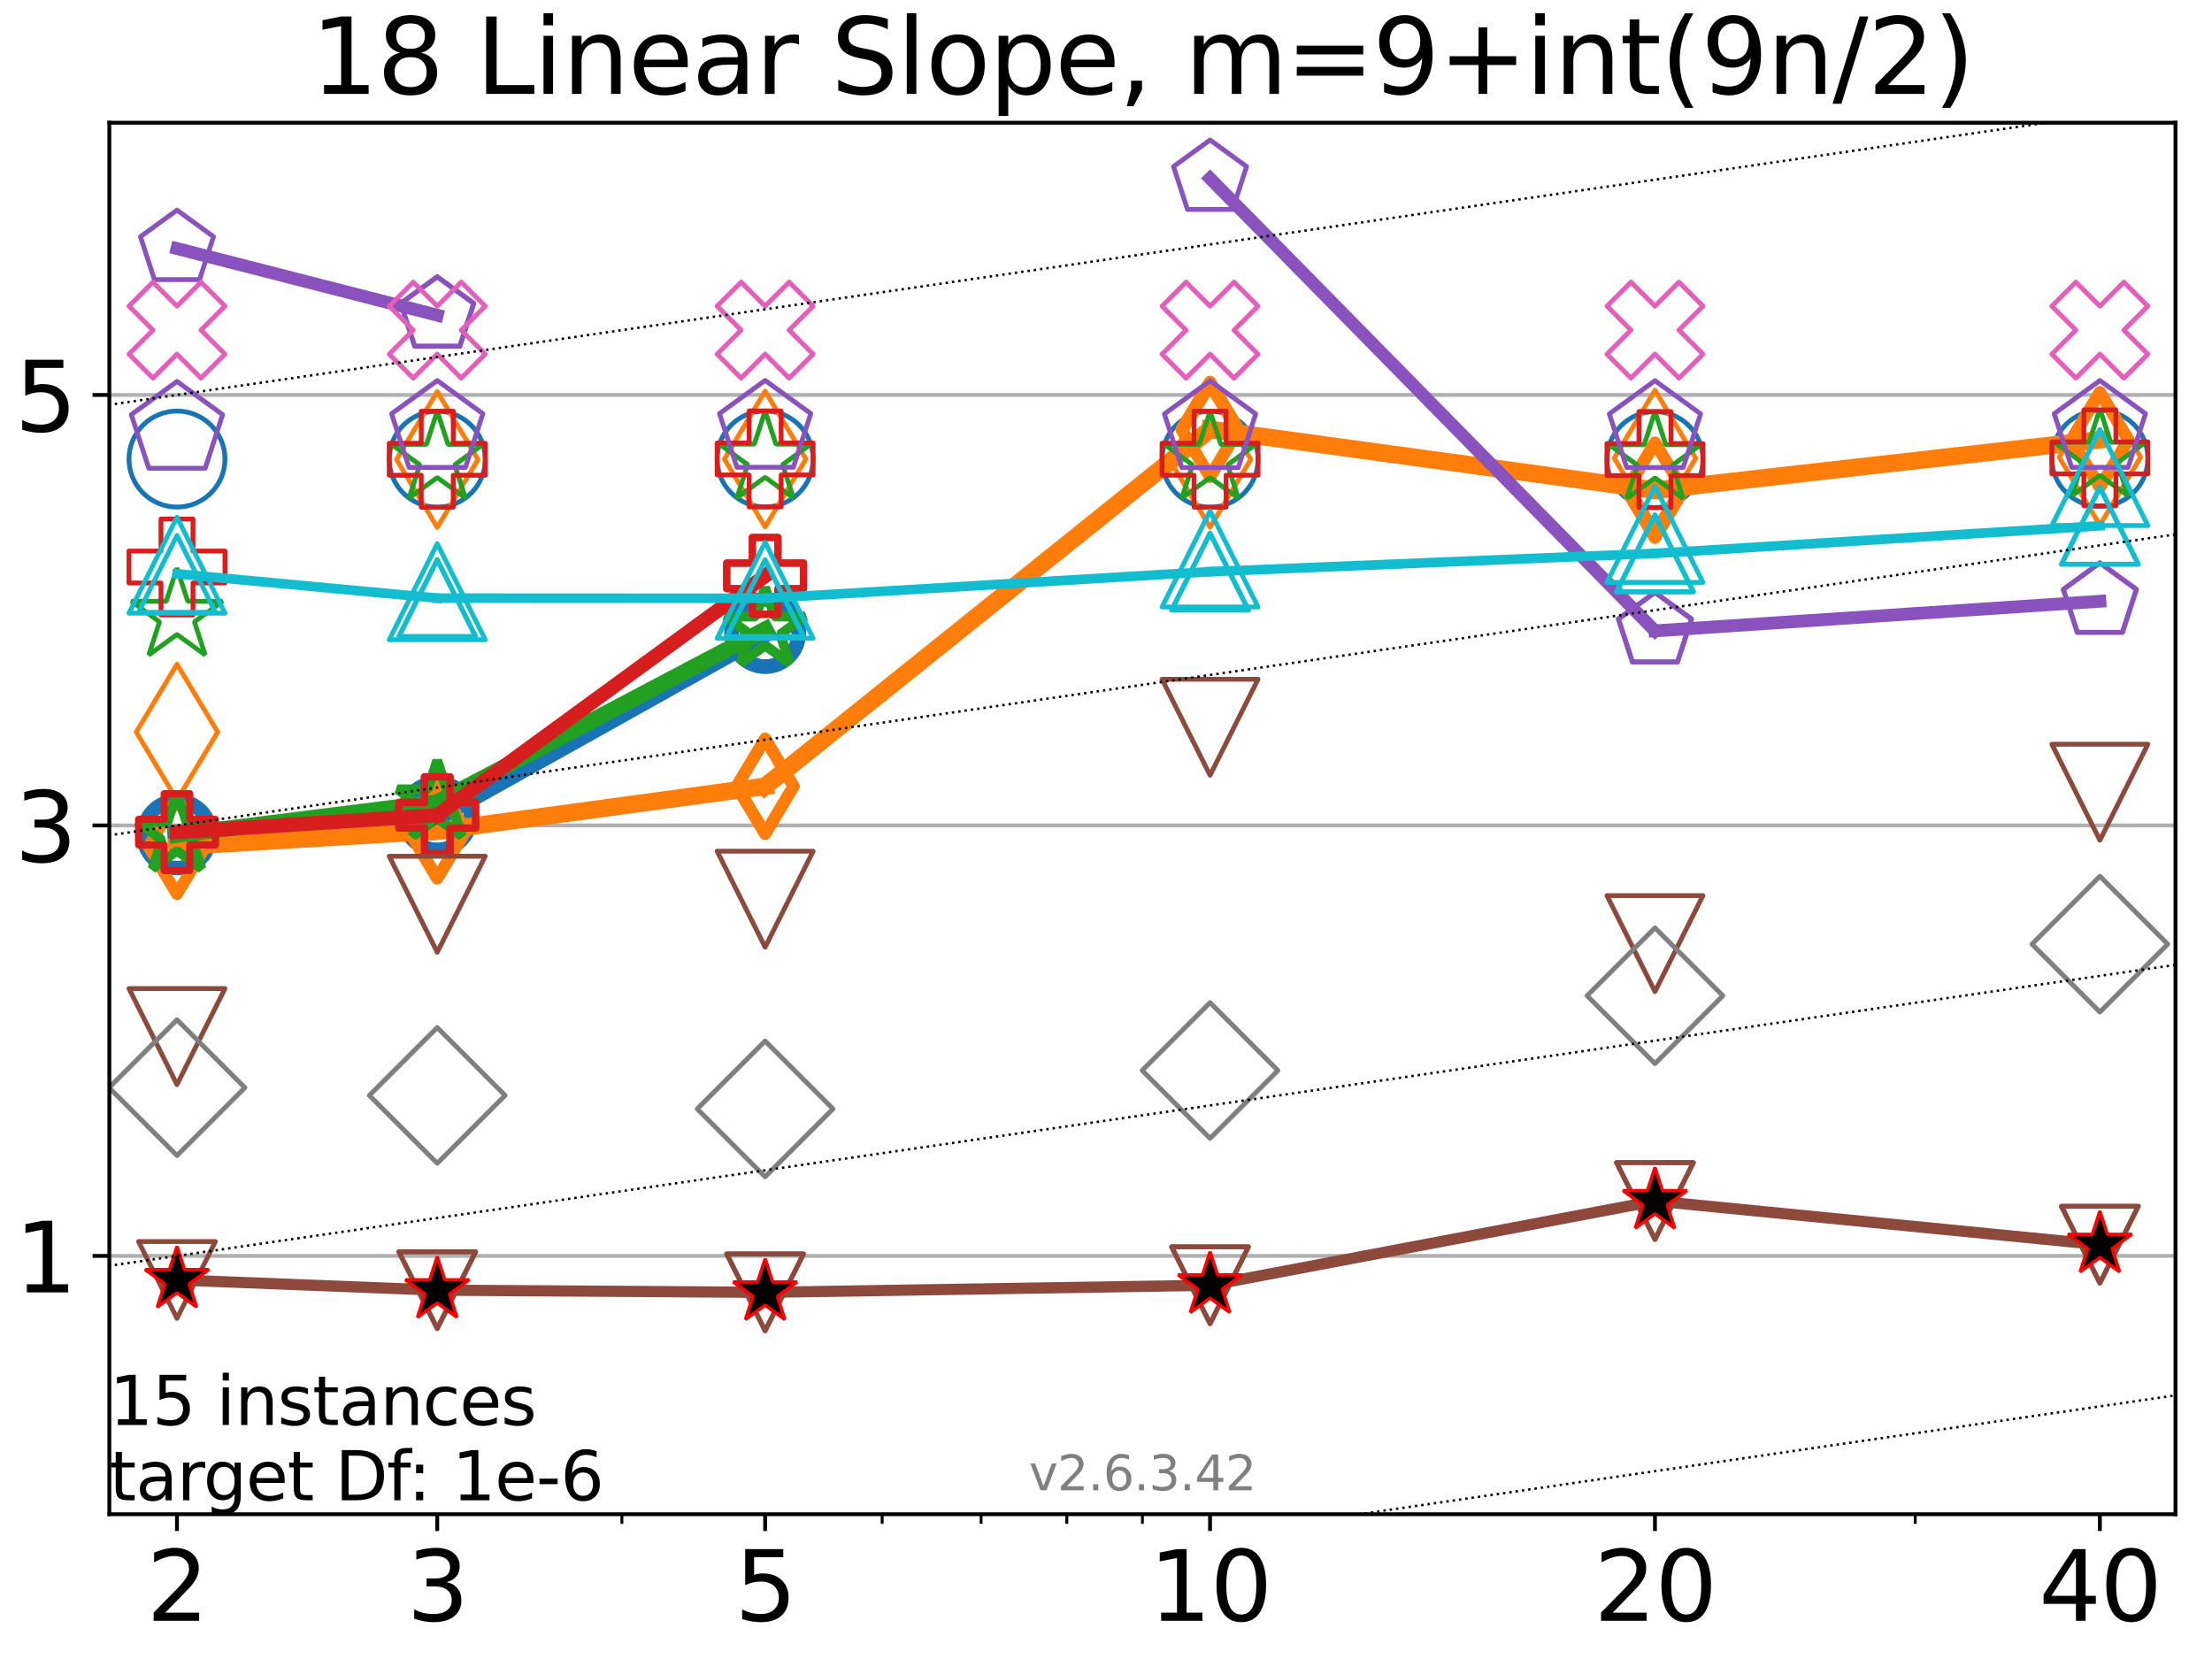 <?xml version="1.0" encoding="utf-8" standalone="no"?>
<!DOCTYPE svg PUBLIC "-//W3C//DTD SVG 1.1//EN"
  "http://www.w3.org/Graphics/SVG/1.1/DTD/svg11.dtd">
<svg xmlns:xlink="http://www.w3.org/1999/xlink" width="460.8pt" height="345.6pt" viewBox="0 0 460.8 345.6" xmlns="http://www.w3.org/2000/svg" version="1.1">
 <defs>
  <style type="text/css">*{stroke-linejoin: round; stroke-linecap: butt}</style>
 </defs>
 <g id="figure_1">
  <g id="patch_1">
   <path d="M 0 345.6 
L 460.8 345.6 
L 460.8 0 
L 0 0 
z
" style="fill: #ffffff"/>
  </g>
  <g id="axes_1">
   <g id="patch_2">
    <path d="M 22.78 315.44 
L 453.192 315.44 
L 453.192 25.56 
L 22.78 25.56 
z
" style="fill: #ffffff"/>
   </g>
   <g id="matplotlib.axis_1">
    <g id="xtick_1">
     <g id="line2d_1">
      <defs>
       <path id="mc97f9959b2" d="M 0 0 
L 0 3.5 
" style="stroke: #000000; stroke-width: 0.8"/>
      </defs>
      <g>
       <use xlink:href="#mc97f9959b2" x="36.868" y="315.44" style="stroke: #000000; stroke-width: 0.8"/>
      </g>
     </g>
     <g id="text_1">
      <!-- 2 -->
      <g transform="translate(30.506 337.637)scale(0.2 -0.2)">
       <defs>
        <path id="DejaVuSans-32" d="M 1228 531 
L 3431 531 
L 3431 0 
L 469 0 
L 469 531 
Q 828 903 1448 1529 
Q 2069 2156 2228 2338 
Q 2531 2678 2651 2914 
Q 2772 3150 2772 3378 
Q 2772 3750 2511 3984 
Q 2250 4219 1831 4219 
Q 1534 4219 1204 4116 
Q 875 4013 500 3803 
L 500 4441 
Q 881 4594 1212 4672 
Q 1544 4750 1819 4750 
Q 2544 4750 2975 4387 
Q 3406 4025 3406 3419 
Q 3406 3131 3298 2873 
Q 3191 2616 2906 2266 
Q 2828 2175 2409 1742 
Q 1991 1309 1228 531 
z
" transform="scale(0.016)"/>
       </defs>
       <use xlink:href="#DejaVuSans-32"/>
      </g>
     </g>
    </g>
    <g id="xtick_2">
     <g id="line2d_2">
      <g>
       <use xlink:href="#mc97f9959b2" x="91.085" y="315.44" style="stroke: #000000; stroke-width: 0.8"/>
      </g>
     </g>
     <g id="text_2">
      <!-- 3 -->
      <g transform="translate(84.723 337.637)scale(0.2 -0.2)">
       <defs>
        <path id="DejaVuSans-33" d="M 2597 2516 
Q 3050 2419 3304 2112 
Q 3559 1806 3559 1356 
Q 3559 666 3084 287 
Q 2609 -91 1734 -91 
Q 1441 -91 1130 -33 
Q 819 25 488 141 
L 488 750 
Q 750 597 1062 519 
Q 1375 441 1716 441 
Q 2309 441 2620 675 
Q 2931 909 2931 1356 
Q 2931 1769 2642 2001 
Q 2353 2234 1838 2234 
L 1294 2234 
L 1294 2753 
L 1863 2753 
Q 2328 2753 2575 2939 
Q 2822 3125 2822 3475 
Q 2822 3834 2567 4026 
Q 2313 4219 1838 4219 
Q 1578 4219 1281 4162 
Q 984 4106 628 3988 
L 628 4550 
Q 988 4650 1302 4700 
Q 1616 4750 1894 4750 
Q 2613 4750 3031 4423 
Q 3450 4097 3450 3541 
Q 3450 3153 3228 2886 
Q 3006 2619 2597 2516 
z
" transform="scale(0.016)"/>
       </defs>
       <use xlink:href="#DejaVuSans-33"/>
      </g>
     </g>
    </g>
    <g id="xtick_3">
     <g id="line2d_3">
      <g>
       <use xlink:href="#mc97f9959b2" x="159.39" y="315.44" style="stroke: #000000; stroke-width: 0.8"/>
      </g>
     </g>
     <g id="text_3">
      <!-- 5 -->
      <g transform="translate(153.028 337.637)scale(0.2 -0.2)">
       <defs>
        <path id="DejaVuSans-35" d="M 691 4666 
L 3169 4666 
L 3169 4134 
L 1269 4134 
L 1269 2991 
Q 1406 3038 1543 3061 
Q 1681 3084 1819 3084 
Q 2600 3084 3056 2656 
Q 3513 2228 3513 1497 
Q 3513 744 3044 326 
Q 2575 -91 1722 -91 
Q 1428 -91 1123 -41 
Q 819 9 494 109 
L 494 744 
Q 775 591 1075 516 
Q 1375 441 1709 441 
Q 2250 441 2565 725 
Q 2881 1009 2881 1497 
Q 2881 1984 2565 2268 
Q 2250 2553 1709 2553 
Q 1456 2553 1204 2497 
Q 953 2441 691 2322 
L 691 4666 
z
" transform="scale(0.016)"/>
       </defs>
       <use xlink:href="#DejaVuSans-35"/>
      </g>
     </g>
    </g>
    <g id="xtick_4">
     <g id="line2d_4">
      <g>
       <use xlink:href="#mc97f9959b2" x="252.074" y="315.44" style="stroke: #000000; stroke-width: 0.8"/>
      </g>
     </g>
     <g id="text_4">
      <!-- 10 -->
      <g transform="translate(239.349 337.637)scale(0.2 -0.2)">
       <defs>
        <path id="DejaVuSans-31" d="M 794 531 
L 1825 531 
L 1825 4091 
L 703 3866 
L 703 4441 
L 1819 4666 
L 2450 4666 
L 2450 531 
L 3481 531 
L 3481 0 
L 794 0 
L 794 531 
z
" transform="scale(0.016)"/>
        <path id="DejaVuSans-30" d="M 2034 4250 
Q 1547 4250 1301 3770 
Q 1056 3291 1056 2328 
Q 1056 1369 1301 889 
Q 1547 409 2034 409 
Q 2525 409 2770 889 
Q 3016 1369 3016 2328 
Q 3016 3291 2770 3770 
Q 2525 4250 2034 4250 
z
M 2034 4750 
Q 2819 4750 3233 4129 
Q 3647 3509 3647 2328 
Q 3647 1150 3233 529 
Q 2819 -91 2034 -91 
Q 1250 -91 836 529 
Q 422 1150 422 2328 
Q 422 3509 836 4129 
Q 1250 4750 2034 4750 
z
" transform="scale(0.016)"/>
       </defs>
       <use xlink:href="#DejaVuSans-31"/>
       <use xlink:href="#DejaVuSans-30" x="63.623"/>
      </g>
     </g>
    </g>
    <g id="xtick_5">
     <g id="line2d_5">
      <g>
       <use xlink:href="#mc97f9959b2" x="344.758" y="315.44" style="stroke: #000000; stroke-width: 0.8"/>
      </g>
     </g>
     <g id="text_5">
      <!-- 20 -->
      <g transform="translate(332.033 337.637)scale(0.2 -0.2)">
       <use xlink:href="#DejaVuSans-32"/>
       <use xlink:href="#DejaVuSans-30" x="63.623"/>
      </g>
     </g>
    </g>
    <g id="xtick_6">
     <g id="line2d_6">
      <g>
       <use xlink:href="#mc97f9959b2" x="437.443" y="315.44" style="stroke: #000000; stroke-width: 0.8"/>
      </g>
     </g>
     <g id="text_6">
      <!-- 40 -->
      <g transform="translate(424.718 337.637)scale(0.2 -0.2)">
       <defs>
        <path id="DejaVuSans-34" d="M 2419 4116 
L 825 1625 
L 2419 1625 
L 2419 4116 
z
M 2253 4666 
L 3047 4666 
L 3047 1625 
L 3713 1625 
L 3713 1100 
L 3047 1100 
L 3047 0 
L 2419 0 
L 2419 1100 
L 313 1100 
L 313 1709 
L 2253 4666 
z
" transform="scale(0.016)"/>
       </defs>
       <use xlink:href="#DejaVuSans-34"/>
       <use xlink:href="#DejaVuSans-30" x="63.623"/>
      </g>
     </g>
    </g>
    <g id="xtick_7">
     <g id="line2d_7">
      <defs>
       <path id="m77e4d5a1bd" d="M 0 0 
L 0 2 
" style="stroke: #000000; stroke-width: 0.6"/>
      </defs>
      <g>
       <use xlink:href="#m77e4d5a1bd" x="129.552" y="315.44" style="stroke: #000000; stroke-width: 0.6"/>
      </g>
     </g>
    </g>
    <g id="xtick_8">
     <g id="line2d_8">
      <g>
       <use xlink:href="#m77e4d5a1bd" x="183.769" y="315.44" style="stroke: #000000; stroke-width: 0.6"/>
      </g>
     </g>
    </g>
    <g id="xtick_9">
     <g id="line2d_9">
      <g>
       <use xlink:href="#m77e4d5a1bd" x="204.381" y="315.44" style="stroke: #000000; stroke-width: 0.6"/>
      </g>
     </g>
    </g>
    <g id="xtick_10">
     <g id="line2d_10">
      <g>
       <use xlink:href="#m77e4d5a1bd" x="222.237" y="315.44" style="stroke: #000000; stroke-width: 0.6"/>
      </g>
     </g>
    </g>
    <g id="xtick_11">
     <g id="line2d_11">
      <g>
       <use xlink:href="#m77e4d5a1bd" x="237.986" y="315.44" style="stroke: #000000; stroke-width: 0.6"/>
      </g>
     </g>
    </g>
    <g id="xtick_12">
     <g id="line2d_12">
      <g>
       <use xlink:href="#m77e4d5a1bd" x="398.975" y="315.44" style="stroke: #000000; stroke-width: 0.6"/>
      </g>
     </g>
    </g>
   </g>
   <g id="matplotlib.axis_2">
    <g id="ytick_1">
     <g id="line2d_13">
      <path d="M 22.78 261.632 
L 453.192 261.632 
" clip-path="url(#pbbc1858c69)" style="fill: none; stroke: #b0b0b0; stroke-width: 0.8; stroke-linecap: square"/>
     </g>
     <g id="line2d_14">
      <defs>
       <path id="m7e3c30e451" d="M 0 0 
L -3.5 0 
" style="stroke: #000000; stroke-width: 0.8"/>
      </defs>
      <g>
       <use xlink:href="#m7e3c30e451" x="22.78" y="261.632" style="stroke: #000000; stroke-width: 0.8"/>
      </g>
     </g>
     <g id="text_7">
      <!-- 1 -->
      <g transform="translate(3.055 269.23)scale(0.2 -0.2)">
       <use xlink:href="#DejaVuSans-31"/>
      </g>
     </g>
    </g>
    <g id="ytick_2">
     <g id="line2d_15">
      <path d="M 22.78 171.952 
L 453.192 171.952 
" clip-path="url(#pbbc1858c69)" style="fill: none; stroke: #b0b0b0; stroke-width: 0.8; stroke-linecap: square"/>
     </g>
     <g id="line2d_16">
      <g>
       <use xlink:href="#m7e3c30e451" x="22.78" y="171.952" style="stroke: #000000; stroke-width: 0.8"/>
      </g>
     </g>
     <g id="text_8">
      <!-- 3 -->
      <g transform="translate(3.055 179.55)scale(0.2 -0.2)">
       <use xlink:href="#DejaVuSans-33"/>
      </g>
     </g>
    </g>
    <g id="ytick_3">
     <g id="line2d_17">
      <path d="M 22.78 82.272 
L 453.192 82.272 
" clip-path="url(#pbbc1858c69)" style="fill: none; stroke: #b0b0b0; stroke-width: 0.8; stroke-linecap: square"/>
     </g>
     <g id="line2d_18">
      <g>
       <use xlink:href="#m7e3c30e451" x="22.78" y="82.272" style="stroke: #000000; stroke-width: 0.8"/>
      </g>
     </g>
     <g id="text_9">
      <!-- 5 -->
      <g transform="translate(3.055 89.87)scale(0.2 -0.2)">
       <use xlink:href="#DejaVuSans-35"/>
      </g>
     </g>
    </g>
   </g>
   <g id="line2d_19">
    <path d="M 36.868 173.829 
L 91.085 170.062 
" clip-path="url(#pbbc1858c69)" style="fill: none; stroke: #1874b4; stroke-width: 4; stroke-linecap: square"/>
    <defs>
     <path id="mc93bc0ffde" d="M 0 7 
C 1.856 7 3.637 6.262 4.95 4.95 
C 6.262 3.637 7 1.856 7 0 
C 7 -1.856 6.262 -3.637 4.95 -4.95 
C 3.637 -6.262 1.856 -7 0 -7 
C -1.856 -7 -3.637 -6.262 -4.95 -4.95 
C -6.262 -3.637 -7 -1.856 -7 0 
C -7 1.856 -6.262 3.637 -4.95 4.95 
C -3.637 6.262 -1.856 7 0 7 
z
" style="stroke: #1874b4; stroke-width: 3"/>
    </defs>
    <g clip-path="url(#pbbc1858c69)">
     <use xlink:href="#mc93bc0ffde" x="36.868" y="173.829" style="fill-opacity: 0; stroke: #1874b4; stroke-width: 3"/>
     <use xlink:href="#mc93bc0ffde" x="91.085" y="170.062" style="fill-opacity: 0; stroke: #1874b4; stroke-width: 3"/>
    </g>
   </g>
   <g id="line2d_20">
    <path d="M 91.085 170.062 
L 159.39 131.863 
" clip-path="url(#pbbc1858c69)" style="fill: none; stroke: #1874b4; stroke-width: 4; stroke-linecap: square"/>
    <g clip-path="url(#pbbc1858c69)">
     <use xlink:href="#mc93bc0ffde" x="91.085" y="170.062" style="fill-opacity: 0; stroke: #1874b4; stroke-width: 3"/>
     <use xlink:href="#mc93bc0ffde" x="159.39" y="131.863" style="fill-opacity: 0; stroke: #1874b4; stroke-width: 3"/>
    </g>
   </g>
   <g id="line2d_21">
    <path d="M 159.39 131.863 
" clip-path="url(#pbbc1858c69)" style="fill: none; stroke: #1874b4; stroke-width: 4; stroke-linecap: square"/>
    <g clip-path="url(#pbbc1858c69)">
     <use xlink:href="#mc93bc0ffde" x="159.39" y="131.863" style="fill-opacity: 0; stroke: #1874b4; stroke-width: 3"/>
    </g>
   </g>
   <g id="line2d_22"/>
   <g id="line2d_23">
    <defs>
     <path id="m750c2ff305" d="M 0 10 
C 2.652 10 5.196 8.946 7.071 7.071 
C 8.946 5.196 10 2.652 10 0 
C 10 -2.652 8.946 -5.196 7.071 -7.071 
C 5.196 -8.946 2.652 -10 0 -10 
C -2.652 -10 -5.196 -8.946 -7.071 -7.071 
C -8.946 -5.196 -10 -2.652 -10 0 
C -10 2.652 -8.946 5.196 -7.071 7.071 
C -5.196 8.946 -2.652 10 0 10 
z
" style="stroke: #1874b4"/>
    </defs>
    <g clip-path="url(#pbbc1858c69)">
     <use xlink:href="#m750c2ff305" x="36.868" y="95.628" style="fill-opacity: 0; stroke: #1874b4"/>
     <use xlink:href="#m750c2ff305" x="91.085" y="95.655" style="fill-opacity: 0; stroke: #1874b4"/>
     <use xlink:href="#m750c2ff305" x="159.39" y="95.612" style="fill-opacity: 0; stroke: #1874b4"/>
     <use xlink:href="#m750c2ff305" x="252.074" y="95.665" style="fill-opacity: 0; stroke: #1874b4"/>
     <use xlink:href="#m750c2ff305" x="344.758" y="95.746" style="fill-opacity: 0; stroke: #1874b4"/>
     <use xlink:href="#m750c2ff305" x="437.443" y="95.49" style="fill-opacity: 0; stroke: #1874b4"/>
    </g>
   </g>
   <g id="line2d_24">
    <path d="M 36.868 176.34 
L 91.085 173.084 
" clip-path="url(#pbbc1858c69)" style="fill: none; stroke: #ff7d0b; stroke-width: 3.667; stroke-linecap: square"/>
    <defs>
     <path id="mbbfd7be04e" d="M 0 9.899 
L 5.94 0 
L 0 -9.899 
L -5.94 0 
z
" style="stroke: #ff7d0b; stroke-width: 2.5; stroke-linejoin: miter"/>
    </defs>
    <g clip-path="url(#pbbc1858c69)">
     <use xlink:href="#mbbfd7be04e" x="36.868" y="176.34" style="fill-opacity: 0; stroke: #ff7d0b; stroke-width: 2.5; stroke-linejoin: miter"/>
     <use xlink:href="#mbbfd7be04e" x="91.085" y="173.084" style="fill-opacity: 0; stroke: #ff7d0b; stroke-width: 2.5; stroke-linejoin: miter"/>
    </g>
   </g>
   <g id="line2d_25">
    <path d="M 91.085 173.084 
L 159.39 163.801 
" clip-path="url(#pbbc1858c69)" style="fill: none; stroke: #ff7d0b; stroke-width: 3.667; stroke-linecap: square"/>
    <g clip-path="url(#pbbc1858c69)">
     <use xlink:href="#mbbfd7be04e" x="91.085" y="173.084" style="fill-opacity: 0; stroke: #ff7d0b; stroke-width: 2.5; stroke-linejoin: miter"/>
     <use xlink:href="#mbbfd7be04e" x="159.39" y="163.801" style="fill-opacity: 0; stroke: #ff7d0b; stroke-width: 2.5; stroke-linejoin: miter"/>
    </g>
   </g>
   <g id="line2d_26">
    <path d="M 159.39 163.801 
L 252.074 89.451 
" clip-path="url(#pbbc1858c69)" style="fill: none; stroke: #ff7d0b; stroke-width: 3.667; stroke-linecap: square"/>
    <g clip-path="url(#pbbc1858c69)">
     <use xlink:href="#mbbfd7be04e" x="159.39" y="163.801" style="fill-opacity: 0; stroke: #ff7d0b; stroke-width: 2.5; stroke-linejoin: miter"/>
     <use xlink:href="#mbbfd7be04e" x="252.074" y="89.451" style="fill-opacity: 0; stroke: #ff7d0b; stroke-width: 2.5; stroke-linejoin: miter"/>
    </g>
   </g>
   <g id="line2d_27">
    <path d="M 252.074 89.451 
L 344.758 102.117 
" clip-path="url(#pbbc1858c69)" style="fill: none; stroke: #ff7d0b; stroke-width: 3.667; stroke-linecap: square"/>
    <g clip-path="url(#pbbc1858c69)">
     <use xlink:href="#mbbfd7be04e" x="252.074" y="89.451" style="fill-opacity: 0; stroke: #ff7d0b; stroke-width: 2.5; stroke-linejoin: miter"/>
     <use xlink:href="#mbbfd7be04e" x="344.758" y="102.117" style="fill-opacity: 0; stroke: #ff7d0b; stroke-width: 2.5; stroke-linejoin: miter"/>
    </g>
   </g>
   <g id="line2d_28">
    <path d="M 344.758 102.117 
L 437.443 91.605 
" clip-path="url(#pbbc1858c69)" style="fill: none; stroke: #ff7d0b; stroke-width: 3.667; stroke-linecap: square"/>
    <g clip-path="url(#pbbc1858c69)">
     <use xlink:href="#mbbfd7be04e" x="344.758" y="102.117" style="fill-opacity: 0; stroke: #ff7d0b; stroke-width: 2.5; stroke-linejoin: miter"/>
     <use xlink:href="#mbbfd7be04e" x="437.443" y="91.605" style="fill-opacity: 0; stroke: #ff7d0b; stroke-width: 2.5; stroke-linejoin: miter"/>
    </g>
   </g>
   <g id="line2d_29">
    <path d="M 437.443 91.605 
" clip-path="url(#pbbc1858c69)" style="fill: none; stroke: #ff7d0b; stroke-width: 3.667; stroke-linecap: square"/>
    <g clip-path="url(#pbbc1858c69)">
     <use xlink:href="#mbbfd7be04e" x="437.443" y="91.605" style="fill-opacity: 0; stroke: #ff7d0b; stroke-width: 2.5; stroke-linejoin: miter"/>
    </g>
   </g>
   <g id="line2d_30"/>
   <g id="line2d_31">
    <defs>
     <path id="mc87224f506" d="M 0 14.142 
L 8.485 0 
L 0 -14.142 
L -8.485 0 
z
" style="stroke: #ff7d0b; stroke-linejoin: miter"/>
    </defs>
    <g clip-path="url(#pbbc1858c69)">
     <use xlink:href="#mc87224f506" x="36.868" y="152.505" style="fill-opacity: 0; stroke: #ff7d0b; stroke-linejoin: miter"/>
     <use xlink:href="#mc87224f506" x="91.085" y="95.725" style="fill-opacity: 0; stroke: #ff7d0b; stroke-linejoin: miter"/>
     <use xlink:href="#mc87224f506" x="159.39" y="95.632" style="fill-opacity: 0; stroke: #ff7d0b; stroke-linejoin: miter"/>
     <use xlink:href="#mc87224f506" x="252.074" y="95.701" style="fill-opacity: 0; stroke: #ff7d0b; stroke-linejoin: miter"/>
     <use xlink:href="#mc87224f506" x="344.758" y="95.441" style="fill-opacity: 0; stroke: #ff7d0b; stroke-linejoin: miter"/>
     <use xlink:href="#mc87224f506" x="437.443" y="95.243" style="fill-opacity: 0; stroke: #ff7d0b; stroke-linejoin: miter"/>
    </g>
   </g>
   <g id="line2d_32">
    <path d="M 36.868 173.919 
L 91.085 167.125 
" clip-path="url(#pbbc1858c69)" style="fill: none; stroke: #22a022; stroke-width: 3.333; stroke-linecap: square"/>
    <defs>
     <path id="me671d8ce20" d="M 0 -8.7 
L -1.953 -2.688 
L -8.274 -2.688 
L -3.16 1.027 
L -5.114 7.038 
L -0 3.323 
L 5.114 7.038 
L 3.16 1.027 
L 8.274 -2.688 
L 1.953 -2.688 
z
" style="stroke: #22a022; stroke-width: 2; stroke-linejoin: bevel"/>
    </defs>
    <g clip-path="url(#pbbc1858c69)">
     <use xlink:href="#me671d8ce20" x="36.868" y="173.919" style="fill-opacity: 0; stroke: #22a022; stroke-width: 2; stroke-linejoin: bevel"/>
     <use xlink:href="#me671d8ce20" x="91.085" y="167.125" style="fill-opacity: 0; stroke: #22a022; stroke-width: 2; stroke-linejoin: bevel"/>
    </g>
   </g>
   <g id="line2d_33">
    <path d="M 91.085 167.125 
L 159.39 131.121 
" clip-path="url(#pbbc1858c69)" style="fill: none; stroke: #22a022; stroke-width: 3.333; stroke-linecap: square"/>
    <g clip-path="url(#pbbc1858c69)">
     <use xlink:href="#me671d8ce20" x="91.085" y="167.125" style="fill-opacity: 0; stroke: #22a022; stroke-width: 2; stroke-linejoin: bevel"/>
     <use xlink:href="#me671d8ce20" x="159.39" y="131.121" style="fill-opacity: 0; stroke: #22a022; stroke-width: 2; stroke-linejoin: bevel"/>
    </g>
   </g>
   <g id="line2d_34">
    <path d="M 159.39 131.121 
" clip-path="url(#pbbc1858c69)" style="fill: none; stroke: #22a022; stroke-width: 3.333; stroke-linecap: square"/>
    <g clip-path="url(#pbbc1858c69)">
     <use xlink:href="#me671d8ce20" x="159.39" y="131.121" style="fill-opacity: 0; stroke: #22a022; stroke-width: 2; stroke-linejoin: bevel"/>
    </g>
   </g>
   <g id="line2d_35"/>
   <g id="line2d_36">
    <defs>
     <path id="mc41835cdeb" d="M 0 -10 
L -2.245 -3.09 
L -9.511 -3.09 
L -3.633 1.18 
L -5.878 8.09 
L -0 3.82 
L 5.878 8.09 
L 3.633 1.18 
L 9.511 -3.09 
L 2.245 -3.09 
z
" style="stroke: #22a022; stroke-linejoin: bevel"/>
    </defs>
    <g clip-path="url(#pbbc1858c69)">
     <use xlink:href="#mc41835cdeb" x="36.868" y="128.353" style="fill-opacity: 0; stroke: #22a022; stroke-linejoin: bevel"/>
     <use xlink:href="#mc41835cdeb" x="91.085" y="95.661" style="fill-opacity: 0; stroke: #22a022; stroke-linejoin: bevel"/>
     <use xlink:href="#mc41835cdeb" x="159.39" y="95.611" style="fill-opacity: 0; stroke: #22a022; stroke-linejoin: bevel"/>
     <use xlink:href="#mc41835cdeb" x="252.074" y="95.666" style="fill-opacity: 0; stroke: #22a022; stroke-linejoin: bevel"/>
     <use xlink:href="#mc41835cdeb" x="344.758" y="95.735" style="fill-opacity: 0; stroke: #22a022; stroke-linejoin: bevel"/>
     <use xlink:href="#mc41835cdeb" x="437.443" y="95.201" style="fill-opacity: 0; stroke: #22a022; stroke-linejoin: bevel"/>
    </g>
   </g>
   <g id="line2d_37">
    <path d="M 36.868 173.346 
L 91.085 169.827 
" clip-path="url(#pbbc1858c69)" style="fill: none; stroke: #d61e1f; stroke-width: 3; stroke-linecap: square"/>
    <defs>
     <path id="mba8c901cb2" d="M -2.667 8 
L 2.667 8 
L 2.667 2.667 
L 8 2.667 
L 8 -2.667 
L 2.667 -2.667 
L 2.667 -8 
L -2.667 -8 
L -2.667 -2.667 
L -8 -2.667 
L -8 2.667 
L -2.667 2.667 
z
" style="stroke: #d61e1f; stroke-width: 1.5; stroke-linejoin: miter"/>
    </defs>
    <g clip-path="url(#pbbc1858c69)">
     <use xlink:href="#mba8c901cb2" x="36.868" y="173.346" style="fill-opacity: 0; stroke: #d61e1f; stroke-width: 1.5; stroke-linejoin: miter"/>
     <use xlink:href="#mba8c901cb2" x="91.085" y="169.827" style="fill-opacity: 0; stroke: #d61e1f; stroke-width: 1.5; stroke-linejoin: miter"/>
    </g>
   </g>
   <g id="line2d_38">
    <path d="M 91.085 169.827 
L 159.39 119.966 
" clip-path="url(#pbbc1858c69)" style="fill: none; stroke: #d61e1f; stroke-width: 3; stroke-linecap: square"/>
    <g clip-path="url(#pbbc1858c69)">
     <use xlink:href="#mba8c901cb2" x="91.085" y="169.827" style="fill-opacity: 0; stroke: #d61e1f; stroke-width: 1.5; stroke-linejoin: miter"/>
     <use xlink:href="#mba8c901cb2" x="159.39" y="119.966" style="fill-opacity: 0; stroke: #d61e1f; stroke-width: 1.5; stroke-linejoin: miter"/>
    </g>
   </g>
   <g id="line2d_39">
    <path d="M 159.39 119.966 
" clip-path="url(#pbbc1858c69)" style="fill: none; stroke: #d61e1f; stroke-width: 3; stroke-linecap: square"/>
    <g clip-path="url(#pbbc1858c69)">
     <use xlink:href="#mba8c901cb2" x="159.39" y="119.966" style="fill-opacity: 0; stroke: #d61e1f; stroke-width: 1.5; stroke-linejoin: miter"/>
    </g>
   </g>
   <g id="line2d_40"/>
   <g id="line2d_41">
    <defs>
     <path id="me09aefad99" d="M -3.333 10 
L 3.333 10 
L 3.333 3.333 
L 10 3.333 
L 10 -3.333 
L 3.333 -3.333 
L 3.333 -10 
L -3.333 -10 
L -3.333 -3.333 
L -10 -3.333 
L -10 3.333 
L -3.333 3.333 
z
" style="stroke: #d61e1f; stroke-linejoin: miter"/>
    </defs>
    <g clip-path="url(#pbbc1858c69)">
     <use xlink:href="#me09aefad99" x="36.868" y="118.119" style="fill-opacity: 0; stroke: #d61e1f; stroke-linejoin: miter"/>
     <use xlink:href="#me09aefad99" x="91.085" y="95.671" style="fill-opacity: 0; stroke: #d61e1f; stroke-linejoin: miter"/>
     <use xlink:href="#me09aefad99" x="159.39" y="95.607" style="fill-opacity: 0; stroke: #d61e1f; stroke-linejoin: miter"/>
     <use xlink:href="#me09aefad99" x="252.074" y="95.663" style="fill-opacity: 0; stroke: #d61e1f; stroke-linejoin: miter"/>
     <use xlink:href="#me09aefad99" x="344.758" y="95.739" style="fill-opacity: 0; stroke: #d61e1f; stroke-linejoin: miter"/>
     <use xlink:href="#me09aefad99" x="437.443" y="95.383" style="fill-opacity: 0; stroke: #d61e1f; stroke-linejoin: miter"/>
    </g>
   </g>
   <g id="line2d_42">
    <path d="M 36.868 51.773 
L 91.085 65.658 
" clip-path="url(#pbbc1858c69)" style="fill: none; stroke: #8a52bd; stroke-width: 2.667; stroke-linecap: square"/>
    <defs>
     <path id="m4bc265d91c" d="M 0 -8 
L -7.608 -2.472 
L -4.702 6.472 
L 4.702 6.472 
L 7.608 -2.472 
z
" style="stroke: #8a52bd; stroke-linejoin: miter"/>
    </defs>
    <g clip-path="url(#pbbc1858c69)">
     <use xlink:href="#m4bc265d91c" x="36.868" y="51.773" style="fill-opacity: 0; stroke: #8a52bd; stroke-linejoin: miter"/>
     <use xlink:href="#m4bc265d91c" x="91.085" y="65.658" style="fill-opacity: 0; stroke: #8a52bd; stroke-linejoin: miter"/>
    </g>
   </g>
   <g id="line2d_43">
    <path d="M 91.085 65.658 
" clip-path="url(#pbbc1858c69)" style="fill: none; stroke: #8a52bd; stroke-width: 2.667; stroke-linecap: square"/>
    <g clip-path="url(#pbbc1858c69)">
     <use xlink:href="#m4bc265d91c" x="91.085" y="65.658" style="fill-opacity: 0; stroke: #8a52bd; stroke-linejoin: miter"/>
    </g>
   </g>
   <g id="line2d_44">
    <path d="M 252.074 37.163 
L 344.758 131.421 
" clip-path="url(#pbbc1858c69)" style="fill: none; stroke: #8a52bd; stroke-width: 2.667; stroke-linecap: square"/>
    <g clip-path="url(#pbbc1858c69)">
     <use xlink:href="#m4bc265d91c" x="252.074" y="37.163" style="fill-opacity: 0; stroke: #8a52bd; stroke-linejoin: miter"/>
     <use xlink:href="#m4bc265d91c" x="344.758" y="131.421" style="fill-opacity: 0; stroke: #8a52bd; stroke-linejoin: miter"/>
    </g>
   </g>
   <g id="line2d_45">
    <path d="M 344.758 131.421 
L 437.443 125.251 
" clip-path="url(#pbbc1858c69)" style="fill: none; stroke: #8a52bd; stroke-width: 2.667; stroke-linecap: square"/>
    <g clip-path="url(#pbbc1858c69)">
     <use xlink:href="#m4bc265d91c" x="344.758" y="131.421" style="fill-opacity: 0; stroke: #8a52bd; stroke-linejoin: miter"/>
     <use xlink:href="#m4bc265d91c" x="437.443" y="125.251" style="fill-opacity: 0; stroke: #8a52bd; stroke-linejoin: miter"/>
    </g>
   </g>
   <g id="line2d_46">
    <path d="M 437.443 125.251 
" clip-path="url(#pbbc1858c69)" style="fill: none; stroke: #8a52bd; stroke-width: 2.667; stroke-linecap: square"/>
    <g clip-path="url(#pbbc1858c69)">
     <use xlink:href="#m4bc265d91c" x="437.443" y="125.251" style="fill-opacity: 0; stroke: #8a52bd; stroke-linejoin: miter"/>
    </g>
   </g>
   <g id="line2d_47"/>
   <g id="line2d_48">
    <defs>
     <path id="m4496256f2c" d="M 0 -10 
L -9.511 -3.09 
L -5.878 8.09 
L 5.878 8.09 
L 9.511 -3.09 
z
" style="stroke: #8a52bd; stroke-linejoin: miter"/>
    </defs>
    <g clip-path="url(#pbbc1858c69)">
     <use xlink:href="#m4496256f2c" x="36.868" y="89.461" style="fill-opacity: 0; stroke: #8a52bd; stroke-linejoin: miter"/>
     <use xlink:href="#m4496256f2c" x="91.085" y="89.279" style="fill-opacity: 0; stroke: #8a52bd; stroke-linejoin: miter"/>
     <use xlink:href="#m4496256f2c" x="159.39" y="89.25" style="fill-opacity: 0; stroke: #8a52bd; stroke-linejoin: miter"/>
     <use xlink:href="#m4496256f2c" x="252.074" y="89.325" style="fill-opacity: 0; stroke: #8a52bd; stroke-linejoin: miter"/>
     <use xlink:href="#m4496256f2c" x="344.758" y="89.302" style="fill-opacity: 0; stroke: #8a52bd; stroke-linejoin: miter"/>
     <use xlink:href="#m4496256f2c" x="437.443" y="89.269" style="fill-opacity: 0; stroke: #8a52bd; stroke-linejoin: miter"/>
    </g>
   </g>
   <g id="line2d_49">
    <path d="M 36.868 266.638 
L 91.085 268.764 
" clip-path="url(#pbbc1858c69)" style="fill: none; stroke: #8c493c; stroke-width: 2.333; stroke-linecap: square"/>
    <defs>
     <path id="m0707a3275b" d="M -0 8 
L 8 -8 
L -8 -8 
z
" style="stroke: #8c493c; stroke-linejoin: miter"/>
    </defs>
    <g clip-path="url(#pbbc1858c69)">
     <use xlink:href="#m0707a3275b" x="36.868" y="266.638" style="fill-opacity: 0; stroke: #8c493c; stroke-linejoin: miter"/>
     <use xlink:href="#m0707a3275b" x="91.085" y="268.764" style="fill-opacity: 0; stroke: #8c493c; stroke-linejoin: miter"/>
    </g>
   </g>
   <g id="line2d_50">
    <path d="M 91.085 268.764 
L 159.39 269.219 
" clip-path="url(#pbbc1858c69)" style="fill: none; stroke: #8c493c; stroke-width: 2.333; stroke-linecap: square"/>
    <g clip-path="url(#pbbc1858c69)">
     <use xlink:href="#m0707a3275b" x="91.085" y="268.764" style="fill-opacity: 0; stroke: #8c493c; stroke-linejoin: miter"/>
     <use xlink:href="#m0707a3275b" x="159.39" y="269.219" style="fill-opacity: 0; stroke: #8c493c; stroke-linejoin: miter"/>
    </g>
   </g>
   <g id="line2d_51">
    <path d="M 159.39 269.219 
L 252.074 267.743 
" clip-path="url(#pbbc1858c69)" style="fill: none; stroke: #8c493c; stroke-width: 2.333; stroke-linecap: square"/>
    <g clip-path="url(#pbbc1858c69)">
     <use xlink:href="#m0707a3275b" x="159.39" y="269.219" style="fill-opacity: 0; stroke: #8c493c; stroke-linejoin: miter"/>
     <use xlink:href="#m0707a3275b" x="252.074" y="267.743" style="fill-opacity: 0; stroke: #8c493c; stroke-linejoin: miter"/>
    </g>
   </g>
   <g id="line2d_52">
    <path d="M 252.074 267.743 
L 344.758 250.193 
" clip-path="url(#pbbc1858c69)" style="fill: none; stroke: #8c493c; stroke-width: 2.333; stroke-linecap: square"/>
    <g clip-path="url(#pbbc1858c69)">
     <use xlink:href="#m0707a3275b" x="252.074" y="267.743" style="fill-opacity: 0; stroke: #8c493c; stroke-linejoin: miter"/>
     <use xlink:href="#m0707a3275b" x="344.758" y="250.193" style="fill-opacity: 0; stroke: #8c493c; stroke-linejoin: miter"/>
    </g>
   </g>
   <g id="line2d_53">
    <path d="M 344.758 250.193 
L 437.443 259.292 
" clip-path="url(#pbbc1858c69)" style="fill: none; stroke: #8c493c; stroke-width: 2.333; stroke-linecap: square"/>
    <g clip-path="url(#pbbc1858c69)">
     <use xlink:href="#m0707a3275b" x="344.758" y="250.193" style="fill-opacity: 0; stroke: #8c493c; stroke-linejoin: miter"/>
     <use xlink:href="#m0707a3275b" x="437.443" y="259.292" style="fill-opacity: 0; stroke: #8c493c; stroke-linejoin: miter"/>
    </g>
   </g>
   <g id="line2d_54">
    <path d="M 437.443 259.292 
" clip-path="url(#pbbc1858c69)" style="fill: none; stroke: #8c493c; stroke-width: 2.333; stroke-linecap: square"/>
    <g clip-path="url(#pbbc1858c69)">
     <use xlink:href="#m0707a3275b" x="437.443" y="259.292" style="fill-opacity: 0; stroke: #8c493c; stroke-linejoin: miter"/>
    </g>
   </g>
   <g id="line2d_55"/>
   <g id="line2d_56">
    <defs>
     <path id="mac42336755" d="M -0 10 
L 10 -10 
L -10 -10 
z
" style="stroke: #8c493c; stroke-linejoin: miter"/>
    </defs>
    <g clip-path="url(#pbbc1858c69)">
     <use xlink:href="#mac42336755" x="36.868" y="215.935" style="fill-opacity: 0; stroke: #8c493c; stroke-linejoin: miter"/>
     <use xlink:href="#mac42336755" x="91.085" y="188.372" style="fill-opacity: 0; stroke: #8c493c; stroke-linejoin: miter"/>
     <use xlink:href="#mac42336755" x="159.39" y="187.321" style="fill-opacity: 0; stroke: #8c493c; stroke-linejoin: miter"/>
     <use xlink:href="#mac42336755" x="252.074" y="151.5" style="fill-opacity: 0; stroke: #8c493c; stroke-linejoin: miter"/>
     <use xlink:href="#mac42336755" x="344.758" y="196.572" style="fill-opacity: 0; stroke: #8c493c; stroke-linejoin: miter"/>
     <use xlink:href="#mac42336755" x="437.443" y="165.037" style="fill-opacity: 0; stroke: #8c493c; stroke-linejoin: miter"/>
    </g>
   </g>
   <g id="line2d_57"/>
   <g id="line2d_58">
    <defs>
     <path id="m48d1f71be8" d="M -5 10 
L 0 5 
L 5 10 
L 10 5 
L 5 0 
L 10 -5 
L 5 -10 
L 0 -5 
L -5 -10 
L -10 -5 
L -5 0 
L -10 5 
z
" style="stroke: #e35fbb; stroke-linejoin: miter"/>
    </defs>
    <g clip-path="url(#pbbc1858c69)">
     <use xlink:href="#m48d1f71be8" x="36.868" y="68.774" style="fill-opacity: 0; stroke: #e35fbb; stroke-linejoin: miter"/>
     <use xlink:href="#m48d1f71be8" x="91.085" y="68.774" style="fill-opacity: 0; stroke: #e35fbb; stroke-linejoin: miter"/>
     <use xlink:href="#m48d1f71be8" x="159.39" y="68.774" style="fill-opacity: 0; stroke: #e35fbb; stroke-linejoin: miter"/>
     <use xlink:href="#m48d1f71be8" x="252.074" y="68.774" style="fill-opacity: 0; stroke: #e35fbb; stroke-linejoin: miter"/>
     <use xlink:href="#m48d1f71be8" x="344.758" y="68.774" style="fill-opacity: 0; stroke: #e35fbb; stroke-linejoin: miter"/>
     <use xlink:href="#m48d1f71be8" x="437.443" y="68.774" style="fill-opacity: 0; stroke: #e35fbb; stroke-linejoin: miter"/>
    </g>
   </g>
   <g id="line2d_59">
    <path d="M 36.868 119.544 
L 91.085 124.605 
" clip-path="url(#pbbc1858c69)" style="fill: none; stroke: #11bdcf; stroke-width: 2; stroke-linecap: square"/>
    <defs>
     <path id="mb515d952d9" d="M 0 -8 
L -8 8 
L 8 8 
z
" style="stroke: #11bdcf; stroke-linejoin: miter"/>
    </defs>
    <g clip-path="url(#pbbc1858c69)">
     <use xlink:href="#mb515d952d9" x="36.868" y="119.544" style="fill-opacity: 0; stroke: #11bdcf; stroke-linejoin: miter"/>
     <use xlink:href="#mb515d952d9" x="91.085" y="124.605" style="fill-opacity: 0; stroke: #11bdcf; stroke-linejoin: miter"/>
    </g>
   </g>
   <g id="line2d_60">
    <path d="M 91.085 124.605 
L 159.39 124.638 
" clip-path="url(#pbbc1858c69)" style="fill: none; stroke: #11bdcf; stroke-width: 2; stroke-linecap: square"/>
    <g clip-path="url(#pbbc1858c69)">
     <use xlink:href="#mb515d952d9" x="91.085" y="124.605" style="fill-opacity: 0; stroke: #11bdcf; stroke-linejoin: miter"/>
     <use xlink:href="#mb515d952d9" x="159.39" y="124.638" style="fill-opacity: 0; stroke: #11bdcf; stroke-linejoin: miter"/>
    </g>
   </g>
   <g id="line2d_61">
    <path d="M 159.39 124.638 
L 252.074 119.084 
" clip-path="url(#pbbc1858c69)" style="fill: none; stroke: #11bdcf; stroke-width: 2; stroke-linecap: square"/>
    <g clip-path="url(#pbbc1858c69)">
     <use xlink:href="#mb515d952d9" x="159.39" y="124.638" style="fill-opacity: 0; stroke: #11bdcf; stroke-linejoin: miter"/>
     <use xlink:href="#mb515d952d9" x="252.074" y="119.084" style="fill-opacity: 0; stroke: #11bdcf; stroke-linejoin: miter"/>
    </g>
   </g>
   <g id="line2d_62">
    <path d="M 252.074 119.084 
L 344.758 115.285 
" clip-path="url(#pbbc1858c69)" style="fill: none; stroke: #11bdcf; stroke-width: 2; stroke-linecap: square"/>
    <g clip-path="url(#pbbc1858c69)">
     <use xlink:href="#mb515d952d9" x="252.074" y="119.084" style="fill-opacity: 0; stroke: #11bdcf; stroke-linejoin: miter"/>
     <use xlink:href="#mb515d952d9" x="344.758" y="115.285" style="fill-opacity: 0; stroke: #11bdcf; stroke-linejoin: miter"/>
    </g>
   </g>
   <g id="line2d_63">
    <path d="M 344.758 115.285 
L 437.443 109.532 
" clip-path="url(#pbbc1858c69)" style="fill: none; stroke: #11bdcf; stroke-width: 2; stroke-linecap: square"/>
    <g clip-path="url(#pbbc1858c69)">
     <use xlink:href="#mb515d952d9" x="344.758" y="115.285" style="fill-opacity: 0; stroke: #11bdcf; stroke-linejoin: miter"/>
     <use xlink:href="#mb515d952d9" x="437.443" y="109.532" style="fill-opacity: 0; stroke: #11bdcf; stroke-linejoin: miter"/>
    </g>
   </g>
   <g id="line2d_64">
    <path d="M 437.443 109.532 
" clip-path="url(#pbbc1858c69)" style="fill: none; stroke: #11bdcf; stroke-width: 2; stroke-linecap: square"/>
    <g clip-path="url(#pbbc1858c69)">
     <use xlink:href="#mb515d952d9" x="437.443" y="109.532" style="fill-opacity: 0; stroke: #11bdcf; stroke-linejoin: miter"/>
    </g>
   </g>
   <g id="line2d_65"/>
   <g id="line2d_66">
    <defs>
     <path id="m2a769d4379" d="M 0 -10 
L -10 10 
L 10 10 
z
" style="stroke: #11bdcf; stroke-linejoin: miter"/>
    </defs>
    <g clip-path="url(#pbbc1858c69)">
     <use xlink:href="#m2a769d4379" x="36.868" y="117.742" style="fill-opacity: 0; stroke: #11bdcf; stroke-linejoin: miter"/>
     <use xlink:href="#m2a769d4379" x="91.085" y="123.265" style="fill-opacity: 0; stroke: #11bdcf; stroke-linejoin: miter"/>
     <use xlink:href="#m2a769d4379" x="159.39" y="122.977" style="fill-opacity: 0; stroke: #11bdcf; stroke-linejoin: miter"/>
     <use xlink:href="#m2a769d4379" x="252.074" y="116.439" style="fill-opacity: 0; stroke: #11bdcf; stroke-linejoin: miter"/>
     <use xlink:href="#m2a769d4379" x="344.758" y="111.321" style="fill-opacity: 0; stroke: #11bdcf; stroke-linejoin: miter"/>
     <use xlink:href="#m2a769d4379" x="437.443" y="99.484" style="fill-opacity: 0; stroke: #11bdcf; stroke-linejoin: miter"/>
    </g>
   </g>
   <g id="line2d_67"/>
   <g id="line2d_68">
    <defs>
     <path id="m05a84d11db" d="M 0 14.142 
L 14.142 0 
L 0 -14.142 
L -14.142 0 
z
" style="stroke: #7f7f7f; stroke-linejoin: miter"/>
    </defs>
    <g clip-path="url(#pbbc1858c69)">
     <use xlink:href="#m05a84d11db" x="36.868" y="226.578" style="fill-opacity: 0; stroke: #7f7f7f; stroke-linejoin: miter"/>
     <use xlink:href="#m05a84d11db" x="91.085" y="228.199" style="fill-opacity: 0; stroke: #7f7f7f; stroke-linejoin: miter"/>
     <use xlink:href="#m05a84d11db" x="159.39" y="231.004" style="fill-opacity: 0; stroke: #7f7f7f; stroke-linejoin: miter"/>
     <use xlink:href="#m05a84d11db" x="252.074" y="223.001" style="fill-opacity: 0; stroke: #7f7f7f; stroke-linejoin: miter"/>
     <use xlink:href="#m05a84d11db" x="344.758" y="207.427" style="fill-opacity: 0; stroke: #7f7f7f; stroke-linejoin: miter"/>
     <use xlink:href="#m05a84d11db" x="437.443" y="196.684" style="fill-opacity: 0; stroke: #7f7f7f; stroke-linejoin: miter"/>
    </g>
   </g>
   <g id="line2d_69">
    <defs>
     <path id="m3a71725eff" d="M 0 -7 
L -1.572 -2.163 
L -6.657 -2.163 
L -2.543 0.826 
L -4.114 5.663 
L -0 2.674 
L 4.114 5.663 
L 2.543 0.826 
L 6.657 -2.163 
L 1.572 -2.163 
z
" style="stroke: #ff0000; stroke-width: 0.7; stroke-linejoin: bevel"/>
    </defs>
    <g clip-path="url(#pbbc1858c69)">
     <use xlink:href="#m3a71725eff" x="36.868" y="266.638" style="stroke: #ff0000; stroke-width: 0.7; stroke-linejoin: bevel"/>
     <use xlink:href="#m3a71725eff" x="91.085" y="268.764" style="stroke: #ff0000; stroke-width: 0.7; stroke-linejoin: bevel"/>
     <use xlink:href="#m3a71725eff" x="159.39" y="269.219" style="stroke: #ff0000; stroke-width: 0.7; stroke-linejoin: bevel"/>
     <use xlink:href="#m3a71725eff" x="252.074" y="267.743" style="stroke: #ff0000; stroke-width: 0.7; stroke-linejoin: bevel"/>
     <use xlink:href="#m3a71725eff" x="344.758" y="250.193" style="stroke: #ff0000; stroke-width: 0.7; stroke-linejoin: bevel"/>
     <use xlink:href="#m3a71725eff" x="437.443" y="259.292" style="stroke: #ff0000; stroke-width: 0.7; stroke-linejoin: bevel"/>
    </g>
   </g>
   <g id="line2d_70">
    <path d="M 69.223 346.6 
L 461.8 289.426 
" clip-path="url(#pbbc1858c69)" style="fill: none; stroke-dasharray: 0.5,0.825; stroke-dashoffset: 0; stroke: #000000; stroke-width: 0.5"/>
   </g>
   <g id="line2d_71">
    <path d="M -1 267.147 
L 461.8 199.746 
" clip-path="url(#pbbc1858c69)" style="fill: none; stroke-dasharray: 0.5,0.825; stroke-dashoffset: 0; stroke: #000000; stroke-width: 0.5"/>
   </g>
   <g id="line2d_72">
    <path d="M -1 177.467 
L 461.8 110.066 
" clip-path="url(#pbbc1858c69)" style="fill: none; stroke-dasharray: 0.5,0.825; stroke-dashoffset: 0; stroke: #000000; stroke-width: 0.5"/>
   </g>
   <g id="line2d_73">
    <path d="M -1 87.787 
L 461.8 20.386 
" clip-path="url(#pbbc1858c69)" style="fill: none; stroke-dasharray: 0.5,0.825; stroke-dashoffset: 0; stroke: #000000; stroke-width: 0.5"/>
   </g>
   <g id="line2d_74">
    <path clip-path="url(#pbbc1858c69)" style="fill: none; stroke-dasharray: 0.5,0.825; stroke-dashoffset: 0; stroke: #000000; stroke-width: 0.5"/>
   </g>
   <g id="patch_3">
    <path d="M 22.78 315.44 
L 22.78 25.56 
" style="fill: none; stroke: #000000; stroke-width: 0.8; stroke-linejoin: miter; stroke-linecap: square"/>
   </g>
   <g id="patch_4">
    <path d="M 453.192 315.44 
L 453.192 25.56 
" style="fill: none; stroke: #000000; stroke-width: 0.8; stroke-linejoin: miter; stroke-linecap: square"/>
   </g>
   <g id="patch_5">
    <path d="M 22.78 315.44 
L 453.192 315.44 
" style="fill: none; stroke: #000000; stroke-width: 0.8; stroke-linejoin: miter; stroke-linecap: square"/>
   </g>
   <g id="patch_6">
    <path d="M 22.78 25.56 
L 453.192 25.56 
" style="fill: none; stroke: #000000; stroke-width: 0.8; stroke-linejoin: miter; stroke-linecap: square"/>
   </g>
   <g id="text_10">
    <!-- 15 instances -->
    <g transform="translate(22.78 296.851)scale(0.14 -0.14)">
     <defs>
      <path id="DejaVuSans-20" transform="scale(0.016)"/>
      <path id="DejaVuSans-69" d="M 603 3500 
L 1178 3500 
L 1178 0 
L 603 0 
L 603 3500 
z
M 603 4863 
L 1178 4863 
L 1178 4134 
L 603 4134 
L 603 4863 
z
" transform="scale(0.016)"/>
      <path id="DejaVuSans-6e" d="M 3513 2113 
L 3513 0 
L 2938 0 
L 2938 2094 
Q 2938 2591 2744 2837 
Q 2550 3084 2163 3084 
Q 1697 3084 1428 2787 
Q 1159 2491 1159 1978 
L 1159 0 
L 581 0 
L 581 3500 
L 1159 3500 
L 1159 2956 
Q 1366 3272 1645 3428 
Q 1925 3584 2291 3584 
Q 2894 3584 3203 3211 
Q 3513 2838 3513 2113 
z
" transform="scale(0.016)"/>
      <path id="DejaVuSans-73" d="M 2834 3397 
L 2834 2853 
Q 2591 2978 2328 3040 
Q 2066 3103 1784 3103 
Q 1356 3103 1142 2972 
Q 928 2841 928 2578 
Q 928 2378 1081 2264 
Q 1234 2150 1697 2047 
L 1894 2003 
Q 2506 1872 2764 1633 
Q 3022 1394 3022 966 
Q 3022 478 2636 193 
Q 2250 -91 1575 -91 
Q 1294 -91 989 -36 
Q 684 19 347 128 
L 347 722 
Q 666 556 975 473 
Q 1284 391 1588 391 
Q 1994 391 2212 530 
Q 2431 669 2431 922 
Q 2431 1156 2273 1281 
Q 2116 1406 1581 1522 
L 1381 1569 
Q 847 1681 609 1914 
Q 372 2147 372 2553 
Q 372 3047 722 3315 
Q 1072 3584 1716 3584 
Q 2034 3584 2315 3537 
Q 2597 3491 2834 3397 
z
" transform="scale(0.016)"/>
      <path id="DejaVuSans-74" d="M 1172 4494 
L 1172 3500 
L 2356 3500 
L 2356 3053 
L 1172 3053 
L 1172 1153 
Q 1172 725 1289 603 
Q 1406 481 1766 481 
L 2356 481 
L 2356 0 
L 1766 0 
Q 1100 0 847 248 
Q 594 497 594 1153 
L 594 3053 
L 172 3053 
L 172 3500 
L 594 3500 
L 594 4494 
L 1172 4494 
z
" transform="scale(0.016)"/>
      <path id="DejaVuSans-61" d="M 2194 1759 
Q 1497 1759 1228 1600 
Q 959 1441 959 1056 
Q 959 750 1161 570 
Q 1363 391 1709 391 
Q 2188 391 2477 730 
Q 2766 1069 2766 1631 
L 2766 1759 
L 2194 1759 
z
M 3341 1997 
L 3341 0 
L 2766 0 
L 2766 531 
Q 2569 213 2275 61 
Q 1981 -91 1556 -91 
Q 1019 -91 701 211 
Q 384 513 384 1019 
Q 384 1609 779 1909 
Q 1175 2209 1959 2209 
L 2766 2209 
L 2766 2266 
Q 2766 2663 2505 2880 
Q 2244 3097 1772 3097 
Q 1472 3097 1187 3025 
Q 903 2953 641 2809 
L 641 3341 
Q 956 3463 1253 3523 
Q 1550 3584 1831 3584 
Q 2591 3584 2966 3190 
Q 3341 2797 3341 1997 
z
" transform="scale(0.016)"/>
      <path id="DejaVuSans-63" d="M 3122 3366 
L 3122 2828 
Q 2878 2963 2633 3030 
Q 2388 3097 2138 3097 
Q 1578 3097 1268 2742 
Q 959 2388 959 1747 
Q 959 1106 1268 751 
Q 1578 397 2138 397 
Q 2388 397 2633 464 
Q 2878 531 3122 666 
L 3122 134 
Q 2881 22 2623 -34 
Q 2366 -91 2075 -91 
Q 1284 -91 818 406 
Q 353 903 353 1747 
Q 353 2603 823 3093 
Q 1294 3584 2113 3584 
Q 2378 3584 2631 3529 
Q 2884 3475 3122 3366 
z
" transform="scale(0.016)"/>
      <path id="DejaVuSans-65" d="M 3597 1894 
L 3597 1613 
L 953 1613 
Q 991 1019 1311 708 
Q 1631 397 2203 397 
Q 2534 397 2845 478 
Q 3156 559 3463 722 
L 3463 178 
Q 3153 47 2828 -22 
Q 2503 -91 2169 -91 
Q 1331 -91 842 396 
Q 353 884 353 1716 
Q 353 2575 817 3079 
Q 1281 3584 2069 3584 
Q 2775 3584 3186 3129 
Q 3597 2675 3597 1894 
z
M 3022 2063 
Q 3016 2534 2758 2815 
Q 2500 3097 2075 3097 
Q 1594 3097 1305 2825 
Q 1016 2553 972 2059 
L 3022 2063 
z
" transform="scale(0.016)"/>
     </defs>
     <use xlink:href="#DejaVuSans-31"/>
     <use xlink:href="#DejaVuSans-35" x="63.623"/>
     <use xlink:href="#DejaVuSans-20" x="127.246"/>
     <use xlink:href="#DejaVuSans-69" x="159.033"/>
     <use xlink:href="#DejaVuSans-6e" x="186.816"/>
     <use xlink:href="#DejaVuSans-73" x="250.195"/>
     <use xlink:href="#DejaVuSans-74" x="302.295"/>
     <use xlink:href="#DejaVuSans-61" x="341.504"/>
     <use xlink:href="#DejaVuSans-6e" x="402.783"/>
     <use xlink:href="#DejaVuSans-63" x="466.162"/>
     <use xlink:href="#DejaVuSans-65" x="521.143"/>
     <use xlink:href="#DejaVuSans-73" x="582.666"/>
    </g>
    <!-- target Df: 1e-6 -->
    <g transform="translate(22.78 312.528)scale(0.14 -0.14)">
     <defs>
      <path id="DejaVuSans-72" d="M 2631 2963 
Q 2534 3019 2420 3045 
Q 2306 3072 2169 3072 
Q 1681 3072 1420 2755 
Q 1159 2438 1159 1844 
L 1159 0 
L 581 0 
L 581 3500 
L 1159 3500 
L 1159 2956 
Q 1341 3275 1631 3429 
Q 1922 3584 2338 3584 
Q 2397 3584 2469 3576 
Q 2541 3569 2628 3553 
L 2631 2963 
z
" transform="scale(0.016)"/>
      <path id="DejaVuSans-67" d="M 2906 1791 
Q 2906 2416 2648 2759 
Q 2391 3103 1925 3103 
Q 1463 3103 1205 2759 
Q 947 2416 947 1791 
Q 947 1169 1205 825 
Q 1463 481 1925 481 
Q 2391 481 2648 825 
Q 2906 1169 2906 1791 
z
M 3481 434 
Q 3481 -459 3084 -895 
Q 2688 -1331 1869 -1331 
Q 1566 -1331 1297 -1286 
Q 1028 -1241 775 -1147 
L 775 -588 
Q 1028 -725 1275 -790 
Q 1522 -856 1778 -856 
Q 2344 -856 2625 -561 
Q 2906 -266 2906 331 
L 2906 616 
Q 2728 306 2450 153 
Q 2172 0 1784 0 
Q 1141 0 747 490 
Q 353 981 353 1791 
Q 353 2603 747 3093 
Q 1141 3584 1784 3584 
Q 2172 3584 2450 3431 
Q 2728 3278 2906 2969 
L 2906 3500 
L 3481 3500 
L 3481 434 
z
" transform="scale(0.016)"/>
      <path id="DejaVuSans-44" d="M 1259 4147 
L 1259 519 
L 2022 519 
Q 2988 519 3436 956 
Q 3884 1394 3884 2338 
Q 3884 3275 3436 3711 
Q 2988 4147 2022 4147 
L 1259 4147 
z
M 628 4666 
L 1925 4666 
Q 3281 4666 3915 4102 
Q 4550 3538 4550 2338 
Q 4550 1131 3912 565 
Q 3275 0 1925 0 
L 628 0 
L 628 4666 
z
" transform="scale(0.016)"/>
      <path id="DejaVuSans-66" d="M 2375 4863 
L 2375 4384 
L 1825 4384 
Q 1516 4384 1395 4259 
Q 1275 4134 1275 3809 
L 1275 3500 
L 2222 3500 
L 2222 3053 
L 1275 3053 
L 1275 0 
L 697 0 
L 697 3053 
L 147 3053 
L 147 3500 
L 697 3500 
L 697 3744 
Q 697 4328 969 4595 
Q 1241 4863 1831 4863 
L 2375 4863 
z
" transform="scale(0.016)"/>
      <path id="DejaVuSans-3a" d="M 750 794 
L 1409 794 
L 1409 0 
L 750 0 
L 750 794 
z
M 750 3309 
L 1409 3309 
L 1409 2516 
L 750 2516 
L 750 3309 
z
" transform="scale(0.016)"/>
      <path id="DejaVuSans-2d" d="M 313 2009 
L 1997 2009 
L 1997 1497 
L 313 1497 
L 313 2009 
z
" transform="scale(0.016)"/>
      <path id="DejaVuSans-36" d="M 2113 2584 
Q 1688 2584 1439 2293 
Q 1191 2003 1191 1497 
Q 1191 994 1439 701 
Q 1688 409 2113 409 
Q 2538 409 2786 701 
Q 3034 994 3034 1497 
Q 3034 2003 2786 2293 
Q 2538 2584 2113 2584 
z
M 3366 4563 
L 3366 3988 
Q 3128 4100 2886 4159 
Q 2644 4219 2406 4219 
Q 1781 4219 1451 3797 
Q 1122 3375 1075 2522 
Q 1259 2794 1537 2939 
Q 1816 3084 2150 3084 
Q 2853 3084 3261 2657 
Q 3669 2231 3669 1497 
Q 3669 778 3244 343 
Q 2819 -91 2113 -91 
Q 1303 -91 875 529 
Q 447 1150 447 2328 
Q 447 3434 972 4092 
Q 1497 4750 2381 4750 
Q 2619 4750 2861 4703 
Q 3103 4656 3366 4563 
z
" transform="scale(0.016)"/>
     </defs>
     <use xlink:href="#DejaVuSans-74"/>
     <use xlink:href="#DejaVuSans-61" x="39.209"/>
     <use xlink:href="#DejaVuSans-72" x="100.488"/>
     <use xlink:href="#DejaVuSans-67" x="139.852"/>
     <use xlink:href="#DejaVuSans-65" x="203.328"/>
     <use xlink:href="#DejaVuSans-74" x="264.852"/>
     <use xlink:href="#DejaVuSans-20" x="304.061"/>
     <use xlink:href="#DejaVuSans-44" x="335.848"/>
     <use xlink:href="#DejaVuSans-66" x="412.85"/>
     <use xlink:href="#DejaVuSans-3a" x="444.43"/>
     <use xlink:href="#DejaVuSans-20" x="478.121"/>
     <use xlink:href="#DejaVuSans-31" x="509.908"/>
     <use xlink:href="#DejaVuSans-65" x="573.531"/>
     <use xlink:href="#DejaVuSans-2d" x="635.055"/>
     <use xlink:href="#DejaVuSans-36" x="671.139"/>
    </g>
   </g>
   <g id="text_11">
    <!-- v2.6.3.42 -->
    <g style="fill: #808080" transform="translate(214.353 310.462)scale(0.1 -0.1)">
     <defs>
      <path id="DejaVuSans-76" d="M 191 3500 
L 800 3500 
L 1894 563 
L 2988 3500 
L 3597 3500 
L 2284 0 
L 1503 0 
L 191 3500 
z
" transform="scale(0.016)"/>
      <path id="DejaVuSans-2e" d="M 684 794 
L 1344 794 
L 1344 0 
L 684 0 
L 684 794 
z
" transform="scale(0.016)"/>
     </defs>
     <use xlink:href="#DejaVuSans-76"/>
     <use xlink:href="#DejaVuSans-32" x="59.18"/>
     <use xlink:href="#DejaVuSans-2e" x="122.803"/>
     <use xlink:href="#DejaVuSans-36" x="154.59"/>
     <use xlink:href="#DejaVuSans-2e" x="218.213"/>
     <use xlink:href="#DejaVuSans-33" x="250"/>
     <use xlink:href="#DejaVuSans-2e" x="313.623"/>
     <use xlink:href="#DejaVuSans-34" x="345.41"/>
     <use xlink:href="#DejaVuSans-32" x="409.033"/>
    </g>
   </g>
   <g id="text_12">
    <!-- 18 Linear Slope, m=9+int(9n/2) -->
    <g transform="translate(64.757 19.56)scale(0.216 -0.216)">
     <defs>
      <path id="DejaVuSans-38" d="M 2034 2216 
Q 1584 2216 1326 1975 
Q 1069 1734 1069 1313 
Q 1069 891 1326 650 
Q 1584 409 2034 409 
Q 2484 409 2743 651 
Q 3003 894 3003 1313 
Q 3003 1734 2745 1975 
Q 2488 2216 2034 2216 
z
M 1403 2484 
Q 997 2584 770 2862 
Q 544 3141 544 3541 
Q 544 4100 942 4425 
Q 1341 4750 2034 4750 
Q 2731 4750 3128 4425 
Q 3525 4100 3525 3541 
Q 3525 3141 3298 2862 
Q 3072 2584 2669 2484 
Q 3125 2378 3379 2068 
Q 3634 1759 3634 1313 
Q 3634 634 3220 271 
Q 2806 -91 2034 -91 
Q 1263 -91 848 271 
Q 434 634 434 1313 
Q 434 1759 690 2068 
Q 947 2378 1403 2484 
z
M 1172 3481 
Q 1172 3119 1398 2916 
Q 1625 2713 2034 2713 
Q 2441 2713 2670 2916 
Q 2900 3119 2900 3481 
Q 2900 3844 2670 4047 
Q 2441 4250 2034 4250 
Q 1625 4250 1398 4047 
Q 1172 3844 1172 3481 
z
" transform="scale(0.016)"/>
      <path id="DejaVuSans-4c" d="M 628 4666 
L 1259 4666 
L 1259 531 
L 3531 531 
L 3531 0 
L 628 0 
L 628 4666 
z
" transform="scale(0.016)"/>
      <path id="DejaVuSans-53" d="M 3425 4513 
L 3425 3897 
Q 3066 4069 2747 4153 
Q 2428 4238 2131 4238 
Q 1616 4238 1336 4038 
Q 1056 3838 1056 3469 
Q 1056 3159 1242 3001 
Q 1428 2844 1947 2747 
L 2328 2669 
Q 3034 2534 3370 2195 
Q 3706 1856 3706 1288 
Q 3706 609 3251 259 
Q 2797 -91 1919 -91 
Q 1588 -91 1214 -16 
Q 841 59 441 206 
L 441 856 
Q 825 641 1194 531 
Q 1563 422 1919 422 
Q 2459 422 2753 634 
Q 3047 847 3047 1241 
Q 3047 1584 2836 1778 
Q 2625 1972 2144 2069 
L 1759 2144 
Q 1053 2284 737 2584 
Q 422 2884 422 3419 
Q 422 4038 858 4394 
Q 1294 4750 2059 4750 
Q 2388 4750 2728 4690 
Q 3069 4631 3425 4513 
z
" transform="scale(0.016)"/>
      <path id="DejaVuSans-6c" d="M 603 4863 
L 1178 4863 
L 1178 0 
L 603 0 
L 603 4863 
z
" transform="scale(0.016)"/>
      <path id="DejaVuSans-6f" d="M 1959 3097 
Q 1497 3097 1228 2736 
Q 959 2375 959 1747 
Q 959 1119 1226 758 
Q 1494 397 1959 397 
Q 2419 397 2687 759 
Q 2956 1122 2956 1747 
Q 2956 2369 2687 2733 
Q 2419 3097 1959 3097 
z
M 1959 3584 
Q 2709 3584 3137 3096 
Q 3566 2609 3566 1747 
Q 3566 888 3137 398 
Q 2709 -91 1959 -91 
Q 1206 -91 779 398 
Q 353 888 353 1747 
Q 353 2609 779 3096 
Q 1206 3584 1959 3584 
z
" transform="scale(0.016)"/>
      <path id="DejaVuSans-70" d="M 1159 525 
L 1159 -1331 
L 581 -1331 
L 581 3500 
L 1159 3500 
L 1159 2969 
Q 1341 3281 1617 3432 
Q 1894 3584 2278 3584 
Q 2916 3584 3314 3078 
Q 3713 2572 3713 1747 
Q 3713 922 3314 415 
Q 2916 -91 2278 -91 
Q 1894 -91 1617 61 
Q 1341 213 1159 525 
z
M 3116 1747 
Q 3116 2381 2855 2742 
Q 2594 3103 2138 3103 
Q 1681 3103 1420 2742 
Q 1159 2381 1159 1747 
Q 1159 1113 1420 752 
Q 1681 391 2138 391 
Q 2594 391 2855 752 
Q 3116 1113 3116 1747 
z
" transform="scale(0.016)"/>
      <path id="DejaVuSans-2c" d="M 750 794 
L 1409 794 
L 1409 256 
L 897 -744 
L 494 -744 
L 750 256 
L 750 794 
z
" transform="scale(0.016)"/>
      <path id="DejaVuSans-6d" d="M 3328 2828 
Q 3544 3216 3844 3400 
Q 4144 3584 4550 3584 
Q 5097 3584 5394 3201 
Q 5691 2819 5691 2113 
L 5691 0 
L 5113 0 
L 5113 2094 
Q 5113 2597 4934 2840 
Q 4756 3084 4391 3084 
Q 3944 3084 3684 2787 
Q 3425 2491 3425 1978 
L 3425 0 
L 2847 0 
L 2847 2094 
Q 2847 2600 2669 2842 
Q 2491 3084 2119 3084 
Q 1678 3084 1418 2786 
Q 1159 2488 1159 1978 
L 1159 0 
L 581 0 
L 581 3500 
L 1159 3500 
L 1159 2956 
Q 1356 3278 1631 3431 
Q 1906 3584 2284 3584 
Q 2666 3584 2933 3390 
Q 3200 3197 3328 2828 
z
" transform="scale(0.016)"/>
      <path id="DejaVuSans-3d" d="M 678 2906 
L 4684 2906 
L 4684 2381 
L 678 2381 
L 678 2906 
z
M 678 1631 
L 4684 1631 
L 4684 1100 
L 678 1100 
L 678 1631 
z
" transform="scale(0.016)"/>
      <path id="DejaVuSans-39" d="M 703 97 
L 703 672 
Q 941 559 1184 500 
Q 1428 441 1663 441 
Q 2288 441 2617 861 
Q 2947 1281 2994 2138 
Q 2813 1869 2534 1725 
Q 2256 1581 1919 1581 
Q 1219 1581 811 2004 
Q 403 2428 403 3163 
Q 403 3881 828 4315 
Q 1253 4750 1959 4750 
Q 2769 4750 3195 4129 
Q 3622 3509 3622 2328 
Q 3622 1225 3098 567 
Q 2575 -91 1691 -91 
Q 1453 -91 1209 -44 
Q 966 3 703 97 
z
M 1959 2075 
Q 2384 2075 2632 2365 
Q 2881 2656 2881 3163 
Q 2881 3666 2632 3958 
Q 2384 4250 1959 4250 
Q 1534 4250 1286 3958 
Q 1038 3666 1038 3163 
Q 1038 2656 1286 2365 
Q 1534 2075 1959 2075 
z
" transform="scale(0.016)"/>
      <path id="DejaVuSans-2b" d="M 2944 4013 
L 2944 2272 
L 4684 2272 
L 4684 1741 
L 2944 1741 
L 2944 0 
L 2419 0 
L 2419 1741 
L 678 1741 
L 678 2272 
L 2419 2272 
L 2419 4013 
L 2944 4013 
z
" transform="scale(0.016)"/>
      <path id="DejaVuSans-28" d="M 1984 4856 
Q 1566 4138 1362 3434 
Q 1159 2731 1159 2009 
Q 1159 1288 1364 580 
Q 1569 -128 1984 -844 
L 1484 -844 
Q 1016 -109 783 600 
Q 550 1309 550 2009 
Q 550 2706 781 3412 
Q 1013 4119 1484 4856 
L 1984 4856 
z
" transform="scale(0.016)"/>
      <path id="DejaVuSans-2f" d="M 1625 4666 
L 2156 4666 
L 531 -594 
L 0 -594 
L 1625 4666 
z
" transform="scale(0.016)"/>
      <path id="DejaVuSans-29" d="M 513 4856 
L 1013 4856 
Q 1481 4119 1714 3412 
Q 1947 2706 1947 2009 
Q 1947 1309 1714 600 
Q 1481 -109 1013 -844 
L 513 -844 
Q 928 -128 1133 580 
Q 1338 1288 1338 2009 
Q 1338 2731 1133 3434 
Q 928 4138 513 4856 
z
" transform="scale(0.016)"/>
     </defs>
     <use xlink:href="#DejaVuSans-31"/>
     <use xlink:href="#DejaVuSans-38" x="63.623"/>
     <use xlink:href="#DejaVuSans-20" x="127.246"/>
     <use xlink:href="#DejaVuSans-4c" x="159.033"/>
     <use xlink:href="#DejaVuSans-69" x="214.746"/>
     <use xlink:href="#DejaVuSans-6e" x="242.529"/>
     <use xlink:href="#DejaVuSans-65" x="305.908"/>
     <use xlink:href="#DejaVuSans-61" x="367.432"/>
     <use xlink:href="#DejaVuSans-72" x="428.711"/>
     <use xlink:href="#DejaVuSans-20" x="469.824"/>
     <use xlink:href="#DejaVuSans-53" x="501.611"/>
     <use xlink:href="#DejaVuSans-6c" x="565.088"/>
     <use xlink:href="#DejaVuSans-6f" x="592.871"/>
     <use xlink:href="#DejaVuSans-70" x="654.053"/>
     <use xlink:href="#DejaVuSans-65" x="717.529"/>
     <use xlink:href="#DejaVuSans-2c" x="779.053"/>
     <use xlink:href="#DejaVuSans-20" x="810.84"/>
     <use xlink:href="#DejaVuSans-6d" x="842.627"/>
     <use xlink:href="#DejaVuSans-3d" x="940.039"/>
     <use xlink:href="#DejaVuSans-39" x="1023.828"/>
     <use xlink:href="#DejaVuSans-2b" x="1087.451"/>
     <use xlink:href="#DejaVuSans-69" x="1171.24"/>
     <use xlink:href="#DejaVuSans-6e" x="1199.023"/>
     <use xlink:href="#DejaVuSans-74" x="1262.402"/>
     <use xlink:href="#DejaVuSans-28" x="1301.611"/>
     <use xlink:href="#DejaVuSans-39" x="1340.625"/>
     <use xlink:href="#DejaVuSans-6e" x="1404.248"/>
     <use xlink:href="#DejaVuSans-2f" x="1467.627"/>
     <use xlink:href="#DejaVuSans-32" x="1501.318"/>
     <use xlink:href="#DejaVuSans-29" x="1564.941"/>
    </g>
   </g>
  </g>
 </g>
 <defs>
  <clipPath id="pbbc1858c69">
   <rect x="22.78" y="25.56" width="430.412" height="289.88"/>
  </clipPath>
 </defs>
</svg>
